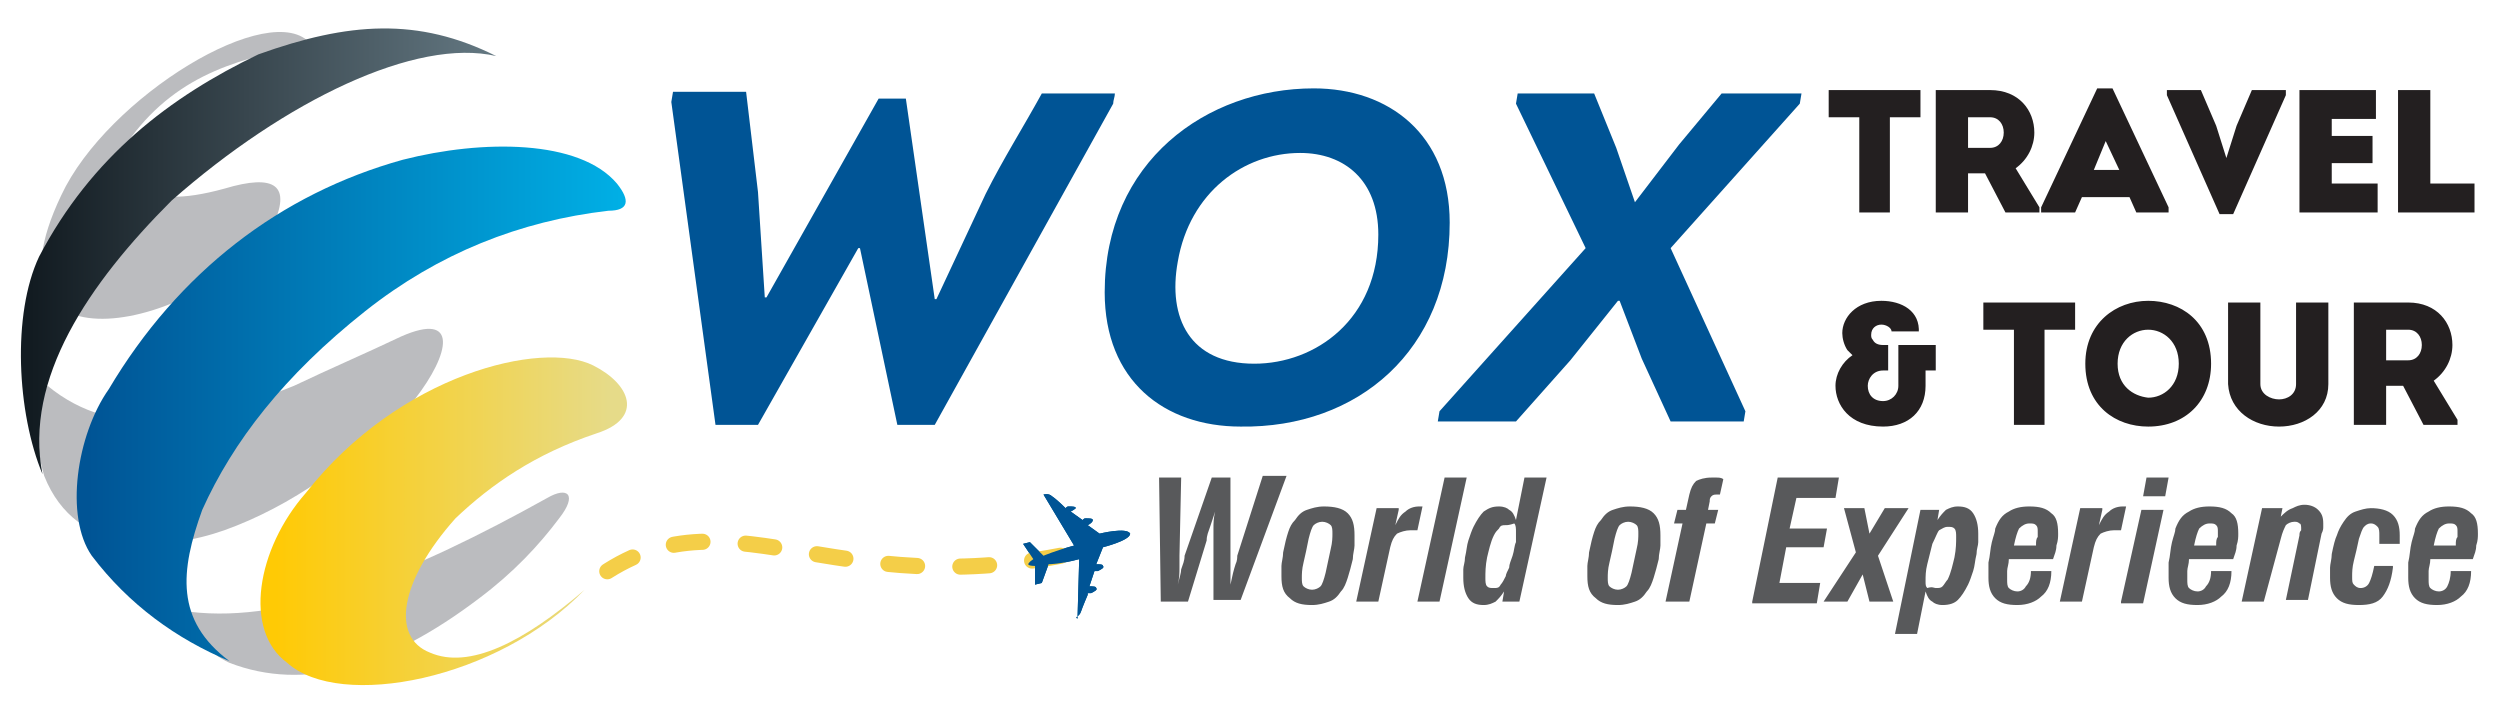 <?xml version="1.0" encoding="utf-8"?>
<!-- Generator: Adobe Illustrator 26.0.2, SVG Export Plug-In . SVG Version: 6.00 Build 0)  -->
<svg version="1.1" id="Layer_1" xmlns="http://www.w3.org/2000/svg" xmlns:xlink="http://www.w3.org/1999/xlink" x="0px" y="0px"
	 width="147.1px" height="42px" viewBox="0 0 147.1 42" style="enable-background:new 0 0 147.1 42;" xml:space="preserve">
<style type="text/css">
	.st0{fill-rule:evenodd;clip-rule:evenodd;fill:#005495;}
	.st1{fill-rule:evenodd;clip-rule:evenodd;fill:#58595B;}
	.st2{fill-rule:evenodd;clip-rule:evenodd;fill:#231F20;}
	.st3{fill-rule:evenodd;clip-rule:evenodd;fill:#BBBCBF;}
	
		.st4{clip-path:url(#SVGID_00000024692715575668857460000011840472736007093385_);fill:url(#SVGID_00000079484557201941472320000015766193963291586996_);}
	
		.st5{clip-path:url(#SVGID_00000047056506263594605390000012847483706613880708_);fill:url(#SVGID_00000096767626318727152470000008478482349664709289_);}
	
		.st6{clip-path:url(#SVGID_00000104696774686583341500000004646873834907284141_);fill:url(#SVGID_00000098917744727934296230000017901917334345871513_);}
	.st7{fill-rule:evenodd;clip-rule:evenodd;fill:#00588C;}
	
		.st8{fill:none;stroke:#F4CE48;stroke-width:0.95;stroke-linecap:round;stroke-linejoin:round;stroke-miterlimit:22.926;stroke-dasharray:1.695,2.546;}
</style>
<g>
	<path class="st0" d="M95.1,8.7l-1.3-3.2h-4.5l-0.1,0.6l4.1,8.5l-8.6,9.6l-0.1,0.6h4.6l3.2-3.6l2.8-3.5h0.1l1.3,3.4l1.7,3.7h4.3
		l0.1-0.6l-4.4-9.6l7.6-8.5l0.1-0.6h-4.7l-2.5,3l-2.6,3.4L95.1,8.7z M69.3,15.4C70,11.3,73.2,9,76.5,9c2.6,0,4.6,1.6,4.6,4.8
		c0,5-3.7,7.6-7.3,7.6C70,21.4,68.7,18.7,69.3,15.4z M85.3,13.1c0-5.2-3.6-7.9-8-7.9C71,5.2,65,9.5,65,17.2c0,5.2,3.5,7.9,8,7.9
		C79.9,25.2,85.3,20.6,85.3,13.1z M51.7,5.8l-6.6,11.7h-0.1l-0.4-6.2l-0.7-5.9h-4.3l-0.1,0.6L42.1,25h2.5l5.9-10.4h0.1L52.8,25h2.2
		L65.5,6.1c0-0.2,0.1-0.4,0.1-0.6h-4.3c-1.1,2-2.3,3.9-3.3,5.9l-2.9,6.2H55L53.3,5.8H51.7z"/>
	<path class="st1" d="M144.2,33.6h1.2c0,0.7-0.2,1.2-0.6,1.5c-0.3,0.3-0.8,0.5-1.4,0.5c-0.6,0-1-0.1-1.3-0.4
		c-0.3-0.3-0.4-0.7-0.4-1.2c0-0.1,0-0.3,0-0.4c0-0.1,0-0.3,0-0.5c0.1-0.4,0.1-0.8,0.2-1.2c0.1-0.4,0.2-0.6,0.2-0.8
		c0.2-0.5,0.4-0.8,0.8-1c0.3-0.2,0.7-0.3,1.2-0.3c0.6,0,1,0.1,1.3,0.4c0.3,0.2,0.4,0.6,0.4,1.2c0,0.2,0,0.4-0.1,0.7
		c0,0.3-0.1,0.5-0.2,0.8H143c0,0.3-0.1,0.5-0.1,0.7c0,0.2,0,0.4,0,0.5c0,0.2,0,0.4,0.1,0.5c0.1,0.1,0.3,0.2,0.5,0.2
		c0.2,0,0.4-0.1,0.5-0.3C144.1,34.3,144.2,34,144.2,33.6 M144.5,32c0-0.1,0-0.3,0.1-0.4c0-0.1,0-0.2,0-0.3c0-0.2,0-0.3-0.1-0.4
		c-0.1-0.1-0.2-0.1-0.4-0.1c-0.2,0-0.4,0.1-0.6,0.3c-0.1,0.2-0.2,0.5-0.3,1H144.5z M140.8,33.4c-0.1,0.8-0.3,1.3-0.6,1.7
		c-0.3,0.4-0.8,0.5-1.4,0.5c-0.6,0-1-0.1-1.3-0.4c-0.3-0.3-0.4-0.7-0.4-1.2c0-0.2,0-0.4,0-0.6c0-0.2,0.1-0.5,0.1-0.8
		c0.1-0.5,0.2-0.9,0.3-1.1c0.1-0.3,0.2-0.5,0.4-0.8c0.2-0.3,0.4-0.5,0.7-0.6c0.3-0.1,0.6-0.2,0.9-0.2c0.5,0,1,0.1,1.3,0.4
		c0.3,0.3,0.4,0.7,0.4,1.2c0,0.1,0,0.2,0,0.2c0,0.1,0,0.2,0,0.3h-1.2c0-0.1,0-0.2,0-0.3c0-0.1,0-0.2,0-0.2c0-0.2,0-0.4-0.1-0.5
		c-0.1-0.1-0.2-0.2-0.4-0.2c-0.2,0-0.3,0.1-0.4,0.2c-0.1,0.1-0.2,0.4-0.3,0.7c-0.1,0.5-0.2,0.9-0.3,1.3c-0.1,0.4-0.1,0.7-0.1,0.9
		c0,0.3,0,0.4,0.1,0.5c0.1,0.1,0.2,0.2,0.4,0.2c0.2,0,0.4-0.1,0.5-0.3c0.1-0.2,0.2-0.5,0.3-1H140.8z M133.2,35.4h-1.3l1.2-5.5h1.2
		l-0.1,0.5c0.2-0.2,0.4-0.4,0.7-0.5c0.2-0.1,0.4-0.2,0.7-0.2c0.3,0,0.6,0.1,0.8,0.3c0.2,0.2,0.3,0.4,0.3,0.8c0,0.1,0,0.1,0,0.2
		c0,0.1,0,0.2-0.1,0.4l-0.8,3.9h-1.3l0.8-3.8c0-0.1,0-0.2,0.1-0.3c0,0,0-0.1,0-0.1c0-0.1,0-0.3-0.1-0.3c-0.1-0.1-0.2-0.1-0.3-0.1
		c-0.2,0-0.4,0.1-0.5,0.2c-0.1,0.2-0.2,0.4-0.3,0.8L133.2,35.4z M130.1,33.6h1.2c0,0.7-0.2,1.2-0.6,1.5c-0.3,0.3-0.8,0.5-1.4,0.5
		c-0.6,0-1-0.1-1.3-0.4c-0.3-0.3-0.4-0.7-0.4-1.2c0-0.1,0-0.3,0-0.4c0-0.1,0-0.3,0-0.5c0.1-0.4,0.1-0.8,0.2-1.2
		c0.1-0.4,0.2-0.6,0.2-0.8c0.2-0.5,0.4-0.8,0.8-1c0.3-0.2,0.7-0.3,1.2-0.3c0.6,0,1,0.1,1.3,0.4c0.3,0.2,0.4,0.6,0.4,1.2
		c0,0.2,0,0.4-0.1,0.7c0,0.3-0.1,0.5-0.2,0.8h-2.6c0,0.3-0.1,0.5-0.1,0.7c0,0.2,0,0.4,0,0.5c0,0.2,0,0.4,0.1,0.5
		c0.1,0.1,0.3,0.2,0.5,0.2c0.2,0,0.4-0.1,0.5-0.3C130,34.3,130.1,34,130.1,33.6z M130.4,32c0-0.1,0-0.3,0.1-0.4c0-0.1,0-0.2,0-0.3
		c0-0.2,0-0.3-0.1-0.4c-0.1-0.1-0.2-0.1-0.4-0.1c-0.2,0-0.4,0.1-0.6,0.3c-0.1,0.2-0.2,0.5-0.3,1H130.4z M124.8,35.4L126,30h1.3
		l-1.2,5.5H124.8z M126.1,29.2l0.2-1.1h1.3l-0.2,1.1H126.1z M123.7,30l-0.2,0.9h0c0.2-0.4,0.3-0.6,0.6-0.8c0.2-0.2,0.5-0.3,0.8-0.3
		c0.1,0,0.1,0,0.1,0c0,0,0.1,0,0.1,0l-0.3,1.4c-0.1,0-0.1,0-0.2,0c-0.1,0-0.1,0-0.2,0c-0.3,0-0.6,0.1-0.8,0.2
		c-0.2,0.2-0.3,0.4-0.4,0.8l-0.7,3.2h-1.3l1.2-5.5H123.7z M119.5,33.6h1.2c0,0.7-0.2,1.2-0.6,1.5c-0.3,0.3-0.8,0.5-1.4,0.5
		c-0.6,0-1-0.1-1.3-0.4c-0.3-0.3-0.4-0.7-0.4-1.2c0-0.1,0-0.3,0-0.4c0-0.1,0-0.3,0-0.5c0.1-0.4,0.1-0.8,0.2-1.2
		c0.1-0.4,0.2-0.6,0.2-0.8c0.2-0.5,0.4-0.8,0.8-1c0.3-0.2,0.7-0.3,1.2-0.3c0.6,0,1,0.1,1.3,0.4c0.3,0.2,0.4,0.6,0.4,1.2
		c0,0.2,0,0.4-0.1,0.7c0,0.3-0.1,0.5-0.2,0.8h-2.6c0,0.3-0.1,0.5-0.1,0.7c0,0.2,0,0.4,0,0.5c0,0.2,0,0.4,0.1,0.5
		c0.1,0.1,0.3,0.2,0.5,0.2c0.2,0,0.4-0.1,0.5-0.3C119.4,34.3,119.5,34,119.5,33.6z M119.8,32c0-0.1,0-0.3,0.1-0.4c0-0.1,0-0.2,0-0.3
		c0-0.2,0-0.3-0.1-0.4c-0.1-0.1-0.2-0.1-0.4-0.1c-0.2,0-0.4,0.1-0.6,0.3c-0.1,0.2-0.2,0.5-0.3,1H119.8z M114.1,30l-0.1,0.6
		c0.2-0.3,0.3-0.4,0.5-0.6c0.2-0.1,0.4-0.2,0.7-0.2c0.4,0,0.7,0.1,0.9,0.4c0.2,0.3,0.3,0.7,0.3,1.2c0,0.1,0,0.3,0,0.5
		c0,0.2-0.1,0.4-0.1,0.7c-0.1,0.4-0.1,0.7-0.2,1c-0.1,0.3-0.2,0.6-0.3,0.8c-0.2,0.4-0.4,0.7-0.6,0.9c-0.2,0.2-0.5,0.3-0.9,0.3
		c-0.3,0-0.5-0.1-0.6-0.2c-0.2-0.1-0.3-0.3-0.4-0.6l-0.5,2.5h-1.3L113,30H114.1z M113.9,34.6c0.2,0,0.3,0,0.4-0.1
		c0.1-0.1,0.2-0.3,0.3-0.4c0.2-0.4,0.3-0.9,0.4-1.3c0.1-0.5,0.1-0.9,0.1-1.2c0-0.2,0-0.4-0.1-0.5c-0.1-0.1-0.2-0.1-0.4-0.1
		c-0.2,0-0.3,0.1-0.5,0.2c-0.1,0.1-0.2,0.4-0.4,0.8c-0.1,0.4-0.2,0.8-0.3,1.2c-0.1,0.4-0.1,0.7-0.1,1c0,0.2,0,0.3,0.1,0.4
		C113.7,34.5,113.8,34.6,113.9,34.6z M108.7,35.4h-1.4l1.9-2.9l-0.7-2.6h1.2l0.3,1.5l0.9-1.5h1.4l-1.8,2.8l0.9,2.7H110l-0.4-1.6
		L108.7,35.4z M103.1,35.4l1.5-7.3h3.6l-0.2,1.2h-2.3l-0.4,1.8h2.2l-0.2,1.1h-2.2l-0.4,2.1h2.4l-0.2,1.2H103.1z M98,35.4l1-4.6h-0.5
		l0.2-0.8h0.5l0.2-0.9c0.1-0.4,0.2-0.6,0.4-0.8c0.2-0.1,0.5-0.2,0.9-0.2c0.1,0,0.1,0,0.3,0c0.1,0,0.3,0,0.4,0.1l-0.2,0.9
		c0,0,0,0-0.1,0c0,0-0.1,0-0.1,0c-0.1,0-0.2,0-0.3,0.1c-0.1,0.1-0.1,0.2-0.1,0.3l-0.1,0.5h0.6l-0.2,0.8h-0.5l-1,4.6H98z M95.8,30.7
		c-0.2,0-0.4,0.1-0.5,0.2c-0.1,0.1-0.2,0.4-0.3,0.8c-0.1,0.5-0.2,1-0.3,1.4c-0.1,0.4-0.1,0.7-0.1,0.9c0,0.2,0,0.4,0.1,0.5
		c0.1,0.1,0.3,0.2,0.5,0.2c0.2,0,0.4-0.1,0.5-0.2c0.1-0.1,0.2-0.4,0.3-0.8c0.1-0.5,0.2-0.9,0.3-1.4c0.1-0.4,0.1-0.7,0.1-0.9
		c0-0.2,0-0.4-0.1-0.5C96.2,30.8,96,30.7,95.8,30.7z M93.4,33.9c0-0.2,0-0.4,0-0.6c0-0.2,0.1-0.5,0.1-0.8c0.1-0.5,0.2-0.9,0.3-1.2
		c0.1-0.3,0.2-0.5,0.4-0.7c0.2-0.3,0.4-0.5,0.7-0.6c0.3-0.1,0.6-0.2,1-0.2c0.6,0,1.1,0.1,1.4,0.4c0.3,0.3,0.4,0.7,0.4,1.3
		c0,0.2,0,0.4,0,0.6c0,0.2-0.1,0.5-0.1,0.8c-0.1,0.4-0.2,0.8-0.3,1.1c-0.1,0.3-0.2,0.6-0.4,0.8c-0.2,0.3-0.4,0.5-0.7,0.6
		c-0.3,0.1-0.6,0.2-1,0.2c-0.6,0-1-0.1-1.3-0.4C93.5,34.9,93.4,34.5,93.4,33.9z M88.4,35.4l0.1-0.6c-0.2,0.3-0.3,0.4-0.5,0.6
		c-0.2,0.1-0.4,0.2-0.7,0.2c-0.4,0-0.7-0.1-0.9-0.4c-0.2-0.3-0.3-0.7-0.3-1.2c0-0.2,0-0.3,0-0.5c0-0.2,0.1-0.4,0.1-0.7
		c0.1-0.4,0.1-0.7,0.2-1c0.1-0.3,0.2-0.6,0.3-0.8c0.2-0.4,0.4-0.7,0.6-0.9c0.3-0.2,0.5-0.3,0.9-0.3c0.3,0,0.5,0.1,0.6,0.2
		c0.2,0.1,0.3,0.3,0.4,0.6l0.5-2.5h1.3l-1.6,7.3H88.4z M88.6,30.9c-0.2,0-0.3,0-0.4,0.2c-0.1,0.1-0.2,0.2-0.3,0.4
		c-0.2,0.4-0.3,0.9-0.4,1.3c-0.1,0.5-0.1,0.9-0.1,1.2c0,0.2,0,0.4,0.1,0.5c0.1,0.1,0.2,0.1,0.4,0.1c0.2,0,0.3,0,0.4-0.2
		c0.1-0.1,0.2-0.3,0.3-0.5c0-0.1,0.1-0.3,0.2-0.5c0-0.2,0.1-0.4,0.2-0.7c0.1-0.3,0.1-0.6,0.2-0.8c0-0.2,0-0.4,0-0.6
		c0-0.2,0-0.4-0.1-0.5C88.8,30.9,88.7,30.9,88.6,30.9z M83.4,35.4l1.6-7.3h1.3l-1.6,7.3H83.4z M82.3,30l-0.2,0.9h0
		c0.2-0.4,0.3-0.6,0.6-0.8c0.2-0.2,0.5-0.3,0.8-0.3c0.1,0,0.1,0,0.1,0c0,0,0.1,0,0.1,0l-0.3,1.4c-0.1,0-0.1,0-0.2,0
		c-0.1,0-0.1,0-0.2,0c-0.3,0-0.6,0.1-0.8,0.2c-0.2,0.2-0.3,0.4-0.4,0.8l-0.7,3.2h-1.3l1.2-5.5H82.3z M77.8,30.7
		c-0.2,0-0.4,0.1-0.5,0.2c-0.1,0.1-0.2,0.4-0.3,0.8c-0.1,0.5-0.2,1-0.3,1.4c-0.1,0.4-0.1,0.7-0.1,0.9c0,0.2,0,0.4,0.1,0.5
		c0.1,0.1,0.3,0.2,0.5,0.2c0.2,0,0.4-0.1,0.5-0.2c0.1-0.1,0.2-0.4,0.3-0.8c0.1-0.5,0.2-0.9,0.3-1.4c0.1-0.4,0.1-0.7,0.1-0.9
		c0-0.2,0-0.4-0.1-0.5C78.2,30.8,78,30.7,77.8,30.7z M75.4,33.9c0-0.2,0-0.4,0-0.6c0-0.2,0.1-0.5,0.1-0.8c0.1-0.5,0.2-0.9,0.3-1.2
		c0.1-0.3,0.2-0.5,0.4-0.7c0.2-0.3,0.4-0.5,0.7-0.6c0.3-0.1,0.6-0.2,1-0.2c0.6,0,1.1,0.1,1.4,0.4c0.3,0.3,0.4,0.7,0.4,1.3
		c0,0.2,0,0.4,0,0.6c0,0.2-0.1,0.5-0.1,0.8c-0.1,0.4-0.2,0.8-0.3,1.1c-0.1,0.3-0.2,0.6-0.4,0.8c-0.2,0.3-0.4,0.5-0.7,0.6
		c-0.3,0.1-0.6,0.2-1,0.2c-0.6,0-1-0.1-1.3-0.4C75.5,34.9,75.4,34.5,75.4,33.9z M69.9,35.4h-1.6l-0.1-7.3h1.3l-0.1,4.6
		c0,0.2,0,0.4,0,0.7c0,0.3,0,0.6-0.1,1c0.1-0.4,0.2-0.7,0.2-0.9c0.1-0.3,0.2-0.5,0.2-0.8l1.6-4.6h1.1l0,4.6c0,0.3,0,0.5,0,0.8
		c0,0.3,0,0.6,0,0.9c0.1-0.5,0.2-0.9,0.3-1.2c0.1-0.2,0.1-0.4,0.1-0.5l1.5-4.7h1.4l-2.7,7.3h-1.6l0-3.5c0-0.1,0-0.4,0-0.7
		c0-0.3,0-0.6,0.1-1c-0.1,0.3-0.2,0.6-0.3,0.9c-0.1,0.3-0.2,0.5-0.2,0.8L69.9,35.4z"/>
	<path class="st2" d="M143,5.3h-1.9v7.2h4.5v-1.7H143V5.3z M139.8,5.3h-4.5v7.2h4.6v-1.7h-2.7V9.6h2.4V8h-2.4v-1h2.6V5.3z M131,9.3
		l-0.6-1.9l-0.9-2.1h-2v0.3l3.1,7h0.8l3.1-7V5.3h-2l-0.9,2.1L131,9.3L131,9.3z M123.9,8.3l0.8,1.7h-1.5L123.9,8.3z M125.3,11.6
		l0.4,0.9h1.9v-0.3l-3.3-7h-0.9l-3.3,7v0.3h2l0.4-0.9H125.3z M115.8,8.7V6.9h1.3c0.5,0,0.8,0.4,0.8,0.9c0,0.5-0.3,0.9-0.8,0.9H115.8
		z M118.6,9.9c0.7-0.5,1.1-1.3,1.1-2.1c0-1.3-0.9-2.5-2.6-2.5c-1.1,0-2.1,0-3.2,0v7.2h1.9v-2.3h1l1.2,2.3h2v-0.3L118.6,9.9z
		 M109.4,6.9v5.6h1.8V6.9h1.8V5.3h-5.4v1.6H109.4z"/>
	<path class="st2" d="M140.4,21.2v-1.8h1.3c0.5,0,0.8,0.4,0.8,0.9c0,0.5-0.3,0.9-0.8,0.9H140.4z M143.2,22.4
		c0.7-0.5,1.1-1.3,1.1-2.1c0-1.3-0.9-2.5-2.6-2.5c-1.1,0-2.1,0-3.2,0V25h1.9v-2.3h1l1.2,2.3h2v-0.3L143.2,22.4z M134.1,25.1
		c1.5,0,2.9-0.9,2.9-2.5v-4.8h-1.9v4.8c0,0.6-0.5,0.9-1,0.9c-0.5,0-1.1-0.3-1.1-0.9v-4.8h-1.9v4.8C131.2,24.2,132.6,25.1,134.1,25.1
		z M124.6,21.4c0-1.3,0.9-2,1.8-2c0.9,0,1.8,0.7,1.8,2s-0.9,2-1.8,2C125.5,23.3,124.6,22.7,124.6,21.4z M130.1,21.4
		c0-2.5-1.8-3.7-3.7-3.7c-1.9,0-3.7,1.3-3.7,3.7c0,2.5,1.8,3.7,3.7,3.7C128.6,25.1,130.1,23.6,130.1,21.4z M118.5,19.4V25h1.8v-5.6
		h1.8v-1.6h-5.4v1.6H118.5z M112.9,19.6c0.1-1.3-1-1.9-2.2-1.9c-1.5,0-2.3,1-2.3,1.9c0,0.3,0.1,0.7,0.3,1c0.1,0.1,0.2,0.2,0.3,0.3
		c-0.6,0.4-1,1.1-1,1.8c0,1.1,0.8,2.4,2.8,2.4c1.5,0,2.5-0.9,2.5-2.4v-0.9h0.6v-1.5h-2.2v2.4c0,0.5-0.4,0.9-0.9,0.9
		c-0.6,0-0.9-0.4-0.9-0.9c0-0.4,0.3-0.9,0.9-0.9h0.3v-1.5h-0.3c-0.3,0-0.5-0.1-0.6-0.3c-0.1-0.1-0.1-0.2-0.1-0.3
		c0-0.4,0.3-0.6,0.6-0.6c0.3,0,0.6,0.2,0.6,0.4H112.9z"/>
	<path class="st3" d="M2.8,22.7c4,3.3,9.1,2.2,14.5,0c2.1-1,4.2-1.9,6.3-2.9c3.4-1.5,2.9,1,0.8,3.7c-3.6,3.7-7.3,6.3-11.2,7.7
		c-3.4,1.2-8.7,1.6-10.6-3.2C2,25.9,2,24.1,2.8,22.7"/>
	<path class="st3" d="M13.5,39c4.4,1.7,9.3,0.3,14.7-3.8c2-1.5,3.5-3.1,4.7-4.7c1.1-1.4,0.5-1.9-0.7-1.2C24.3,33.7,17,36.7,11.2,36
		C11.4,37.4,12.2,38.4,13.5,39"/>
	<path class="st3" d="M13.2,11.1c3-0.9,4-0.2,2.8,2.3c-4,5.9-17.6,9-12.4-1.9C6.3,5.7,16-0.2,18.3,2.6c-3.9,0.8-7.7,1.6-10.6,5.5
		C7.4,10.6,8.1,12.5,13.2,11.1"/>
	<g>
		<defs>
			<path id="SVGID_1_" d="M29.2,3.3c-4.7-1.1-12.4,2.6-19.1,8.5c-4.9,4.9-8.7,10.5-7.6,16.1c-1.5-3.6-1.8-9.4-0.2-12.8
				C5.4,9.2,10,5.7,15.2,3.2C20.5,1.3,24.6,1,29.2,3.3z"/>
		</defs>
		<clipPath id="SVGID_00000150074052882732510650000018011457694064315312_">
			<use xlink:href="#SVGID_1_"  style="overflow:visible;"/>
		</clipPath>
		
			<linearGradient id="SVGID_00000029732653584623558730000018028078275847221918_" gradientUnits="userSpaceOnUse" x1="152.038" y1="26.11" x2="124.601" y2="26.11" gradientTransform="matrix(-1 0 0 -1 153.831 40.566)">
			<stop  offset="0" style="stop-color:#121B21"/>
			<stop  offset="1" style="stop-color:#647882"/>
		</linearGradient>
		
			<rect x="0.7" y="1" style="clip-path:url(#SVGID_00000150074052882732510650000018011457694064315312_);fill:url(#SVGID_00000029732653584623558730000018028078275847221918_);" width="28.5" height="26.9"/>
	</g>
	<g>
		<defs>
			<path id="SVGID_00000040562039207642148820000012290596582252048278_" d="M11.9,30c1.8-4,4.8-7.9,9.6-11.7
				c4.3-3.4,9.1-5.3,14.3-5.9c1.2,0,1.3-0.6,0.5-1.6c-2.2-2.6-7.9-2.6-12.6-1.4c-7.2,2-13.2,6.6-17.3,13.5c-1.9,2.7-2.6,7.5-1,9.8
				c2.2,2.9,5,4.9,8.1,6.2C10.3,36.5,10.6,33.6,11.9,30z"/>
		</defs>
		<clipPath id="SVGID_00000059272452944643512610000012857199072152603273_">
			<use xlink:href="#SVGID_00000040562039207642148820000012290596582252048278_"  style="overflow:visible;"/>
		</clipPath>
		
			<linearGradient id="SVGID_00000077320216645857629530000001128987930366208175_" gradientUnits="userSpaceOnUse" x1="148.648" y1="16.949" x2="117.273" y2="16.949" gradientTransform="matrix(-1 0 0 -1 153.831 40.566)">
			<stop  offset="0" style="stop-color:#005495"/>
			<stop  offset="1" style="stop-color:#00AFE5"/>
		</linearGradient>
		
			<rect x="3.8" y="8.2" style="clip-path:url(#SVGID_00000059272452944643512610000012857199072152603273_);fill:url(#SVGID_00000077320216645857629530000001128987930366208175_);" width="33.2" height="30.7"/>
	</g>
	<g>
		<defs>
			<path id="SVGID_00000006669166448412753900000005521683646041928081_" d="M34.4,34.7c-3.6,3.1-6.8,4.7-9.1,3.7
				c-2.3-0.9-1.8-4.2,1.5-7.9c2.1-2,4.7-3.8,8.3-5c2.8-0.9,2-2.9-0.2-4C31.9,20,23.5,22,18,29c-2.9,3.3-3.7,8.1-1.1,10
				C20,41.8,29.3,40,34.4,34.7z"/>
		</defs>
		<clipPath id="SVGID_00000133494697951066526270000013278353171581957284_">
			<use xlink:href="#SVGID_00000006669166448412753900000005521683646041928081_"  style="overflow:visible;"/>
		</clipPath>
		
			<linearGradient id="SVGID_00000119819380355954817840000011564354882509704576_" gradientUnits="userSpaceOnUse" x1="137.559" y1="9.695" x2="117.868" y2="9.695" gradientTransform="matrix(-1 0 0 -1 153.831 40.566)">
			<stop  offset="0" style="stop-color:#FFCA05"/>
			<stop  offset="1" style="stop-color:#E6DB89"/>
		</linearGradient>
		
			<rect x="14.3" y="20" style="clip-path:url(#SVGID_00000133494697951066526270000013278353171581957284_);fill:url(#SVGID_00000119819380355954817840000011564354882509704576_);" width="23.7" height="21.8"/>
	</g>
	<path class="st7" d="M63.6,36c0.1-0.3,0.4-1,0.4-1l0-0.1c0.1,0,0.1,0,0.2,0c0.2-0.1,0.4-0.2,0.3-0.3c0-0.1-0.2-0.1-0.4-0.1l0.3-0.9
		c0.1,0,0.1,0,0.2,0c0.2-0.1,0.4-0.2,0.3-0.3c0-0.1-0.2-0.1-0.4-0.1l0.4-1c0,0,1.6-0.4,1.6-0.8c-0.2-0.4-1.8,0-1.8,0L64,30.9
		c0.2-0.1,0.3-0.2,0.3-0.3c0-0.1-0.2-0.1-0.4-0.1c-0.1,0-0.1,0-0.2,0.1L63,30.1c0.2-0.1,0.3-0.2,0.3-0.2c0-0.1-0.2-0.1-0.4-0.1
		c-0.1,0-0.1,0-0.2,0.1l0,0c0,0-0.5-0.5-0.8-0.7c-0.2-0.2-0.5-0.1-0.5-0.1l1.8,3c-1.1,0.3-1.8,0.6-1.8,0.6l-0.8-0.8l-0.4,0.1
		l0.6,0.9c-0.3,0.2-0.3,0.3-0.3,0.3s0,0.1,0.4,0.1l0,1.1l0.4-0.1l0.4-1.1c0,0,0.7,0,1.8-0.3l-0.1,3.5C63.2,36.3,63.5,36.3,63.6,36"
		/>
	<path class="st8" d="M62.4,32.7C47.9,35.5,42,27.9,33.9,35"/>
	<path class="st0" d="M63.6,36c0.1-0.3,0.4-1,0.4-1l0-0.1c0.1,0,0.1,0,0.2,0c0.2-0.1,0.4-0.2,0.3-0.3c0-0.1-0.2-0.1-0.4-0.1l0.3-0.9
		c0.1,0,0.1,0,0.2,0c0.2-0.1,0.4-0.2,0.3-0.3c0-0.1-0.2-0.1-0.4-0.1l0.4-1c0,0,1.6-0.4,1.6-0.8c-0.2-0.4-1.8,0-1.8,0L64,30.9
		c0.2-0.1,0.3-0.2,0.3-0.3c0-0.1-0.2-0.1-0.4-0.1c-0.1,0-0.1,0-0.2,0.1L63,30.1c0.2-0.1,0.3-0.2,0.3-0.2c0-0.1-0.2-0.1-0.4-0.1
		c-0.1,0-0.1,0-0.2,0.1l0,0c0,0-0.5-0.5-0.8-0.7c-0.2-0.2-0.5-0.1-0.5-0.1l1.8,3c-1.1,0.3-1.8,0.6-1.8,0.6l-0.8-0.8l-0.4,0.1
		l0.6,0.9c-0.3,0.2-0.3,0.3-0.3,0.3s0,0.1,0.4,0.1l0,1.1l0.4-0.1l0.4-1.1c0,0,0.7,0,1.8-0.3l-0.1,3.5C63.2,36.3,63.5,36.3,63.6,36"
		/>
</g>
</svg>
